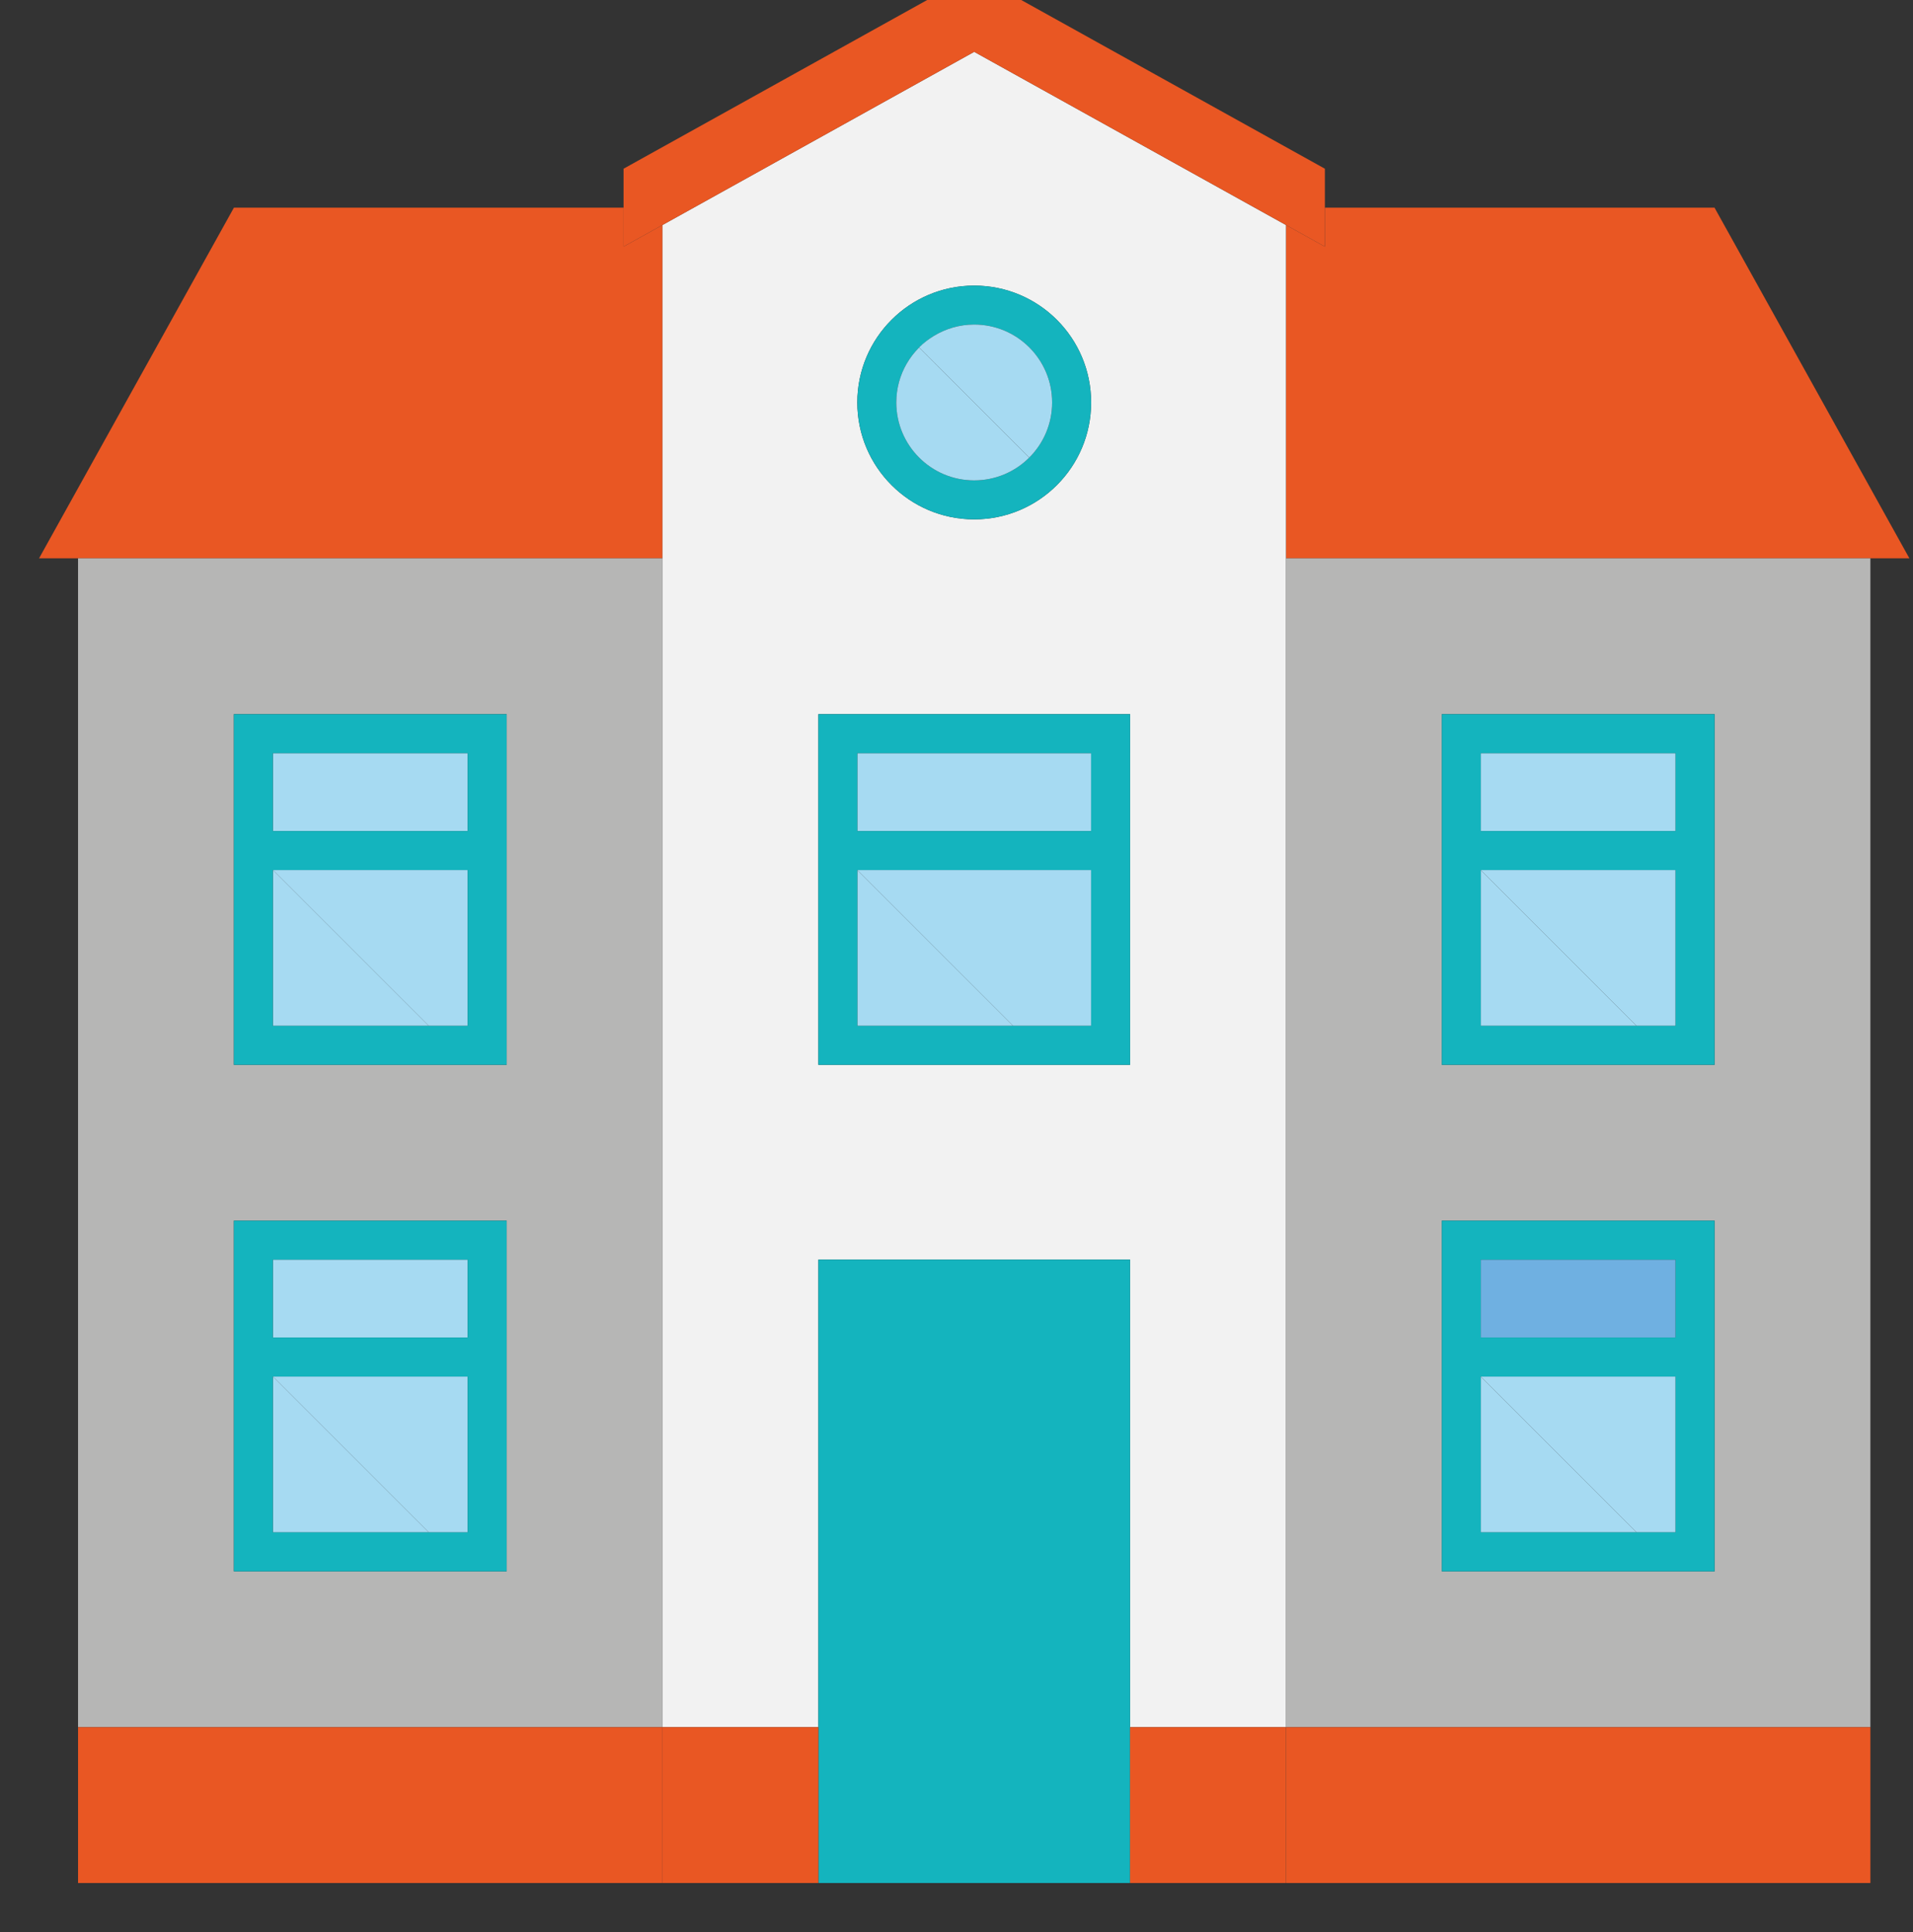 <?xml version="1.0" encoding="utf-8"?>
<!-- Generator: Adobe Illustrator 16.0.0, SVG Export Plug-In . SVG Version: 6.00 Build 0)  -->
<!DOCTYPE svg PUBLIC "-//W3C//DTD SVG 1.1//EN" "http://www.w3.org/Graphics/SVG/1.1/DTD/svg11.dtd">
<svg version="1.1" id="Calque_1" xmlns="http://www.w3.org/2000/svg" xmlns:xlink="http://www.w3.org/1999/xlink" x="0px" y="0px"
	 width="99px" height="100px" viewBox="0 0 99 100" enable-background="new 0 0 99 100" xml:space="preserve">
<rect x="0" y="0" width="99" height="100" fill="#333333" stroke="none"/>
<g>
	<polygon fill="#E95723" points="34.285,11.645 32.27,12.764 32.27,10.748 12.105,10.748 2.021,28.896 4.039,28.896 34.285,28.896 	
		"/>
	<polygon fill="#E95723" points="88.729,10.748 68.564,10.748 68.564,12.764 66.549,11.645 66.549,28.896 96.795,28.896 
		98.813,28.896 	"/>
	<path fill="#B6B6B5" d="M34.285,28.896H4.039v60.492h30.246V28.896z M26.219,65.191v4.033v2.018v8.064v2.018h-2.016H14.121h-2.018
		v-2.018v-8.064v-2.018v-4.033v-2.016h2.018h10.082h2.016V65.191z M26.219,38.979v4.033v2.016v8.066v2.016h-2.016H14.121h-2.018
		v-2.016v-8.066v-2.016v-4.033v-2.018h2.018h10.082h2.016V38.979z"/>
	<path fill="#B6B6B5" d="M66.549,89.389h30.246V28.896H66.549V89.389z M74.615,53.094v-8.066v-2.016v-4.033v-2.018h2.016h10.082
		h2.018v2.018v4.033v2.016v8.066v2.016h-2.018H76.631h-2.016V53.094z M74.615,79.307v-8.064v-2.018v-4.033v-2.016h2.016h10.082
		h2.018v2.016v4.033v2.018v8.064v2.018h-2.018H76.631h-2.016V79.307z"/>
	<path fill="#F2F2F2" d="M34.285,11.645v17.252v60.492h8.066V65.191h16.131v24.197h8.066V28.896V11.645L50.416,2.682L34.285,11.645z
		 M58.482,38.979v4.033v2.016v8.066v2.016h-2.016h-2.018H44.367h-2.016v-2.016v-8.066v-2.016v-4.033v-2.018h2.016h12.1h2.016V38.979
		z M56.467,20.83c0,3.342-2.709,6.049-6.051,6.049c-3.34,0-6.049-2.707-6.049-6.049s2.709-6.049,6.049-6.049
		C53.758,14.781,56.467,17.49,56.467,20.83z"/>
	<polygon fill="#A6DAF2" points="14.121,53.094 22.188,53.094 14.121,45.027 	"/>
	<polygon fill="#A6DAF2" points="22.188,53.094 24.203,53.094 24.203,45.027 14.121,45.027 	"/>
	<rect x="14.121" y="38.979" fill="#A6DAF2" width="10.082" height="4.033"/>
	<path fill="#14B4BE" d="M14.121,36.961h-2.018v2.018v4.033v2.016v8.066v2.016h2.018h10.082h2.016v-2.016v-8.066v-2.016v-4.033
		v-2.018h-2.016H14.121z M24.203,53.094h-2.016h-8.066v-8.066h10.082V53.094z M24.203,43.012H14.121v-4.033h10.082V43.012z"/>
	<polygon fill="#A6DAF2" points="44.367,53.094 52.434,53.094 44.367,45.027 	"/>
	<rect x="44.367" y="38.979" fill="#A6DAF2" width="12.1" height="4.033"/>
	<polygon fill="#A6DAF2" points="44.367,45.027 52.434,53.094 56.467,53.094 56.467,45.027 54.449,45.027 	"/>
	<path fill="#14B4BE" d="M44.367,36.961h-2.016v2.018v4.033v2.016v8.066v2.016h2.016h10.082h2.018h2.016v-2.016v-8.066v-2.016
		v-4.033v-2.018h-2.016H44.367z M56.467,53.094h-4.033h-8.066v-8.066h10.082h2.018V53.094z M56.467,43.012h-12.1v-4.033h12.1V43.012
		z"/>
	<polygon fill="#14B4BE" points="58.482,65.191 42.352,65.191 42.352,89.389 42.352,97.455 58.482,97.455 58.482,89.389 	"/>
	<rect x="4.039" y="89.389" fill="#E95723" width="30.246" height="8.066"/>
	<rect x="66.549" y="89.389" fill="#E95723" width="30.246" height="8.066"/>
	<rect x="58.482" y="89.389" fill="#E95723" width="8.066" height="8.066"/>
	<rect x="34.285" y="89.389" fill="#E95723" width="8.066" height="8.066"/>
	<polygon fill="#E95723" points="34.285,11.645 50.416,2.682 66.549,11.645 68.564,12.764 68.564,10.748 68.564,8.732 
		50.416,-1.352 32.27,8.732 32.27,10.748 32.27,12.764 	"/>
	<path fill="#14B4BE" d="M44.367,20.83c0,3.342,2.709,6.049,6.049,6.049c3.342,0,6.051-2.707,6.051-6.049s-2.709-6.049-6.051-6.049
		C47.076,14.781,44.367,17.49,44.367,20.83z M54.449,20.83c0,2.227-1.805,4.033-4.033,4.033c-2.227,0-4.031-1.805-4.031-4.033
		c0-1.457,0.775-2.73,1.934-3.439c0.613-0.375,1.328-0.594,2.098-0.594C52.645,16.797,54.449,18.604,54.449,20.83z"/>
	<path fill="#A6DAF2" d="M47.566,17.979c0.225-0.225,0.479-0.42,0.752-0.588c-1.158,0.709-1.934,1.982-1.934,3.439
		c0,2.227,1.805,4.033,4.031,4.033c2.229,0,4.033-1.805,4.033-4.033c0,1.113-0.451,2.121-1.182,2.852L47.566,17.979z"/>
	<path fill="#A5D8E5" d="M54.449,20.83c0-2.227-1.805-4.033-4.033-4.033C52.645,16.797,54.449,18.604,54.449,20.83z"/>
	<path fill="#A6DAF2" d="M50.416,16.797c-0.77,0-1.484,0.219-2.098,0.594c-0.273,0.168-0.527,0.363-0.752,0.588l5.701,5.703
		c0.73-0.73,1.182-1.738,1.182-2.852C54.449,18.604,52.645,16.797,50.416,16.797z"/>
	<polygon fill="#A6DAF2" points="76.631,45.027 76.631,53.094 84.697,53.094 	"/>
	<polygon fill="#A6DAF2" points="86.713,53.094 86.713,45.027 76.631,45.027 84.697,53.094 	"/>
	<rect x="76.631" y="38.979" fill="#A6DAF2" width="10.082" height="4.033"/>
	<path fill="#14B4BE" d="M86.713,55.109h2.018v-2.016v-8.066v-2.016v-4.033v-2.018h-2.018H76.631h-2.016v2.018v4.033v2.016v8.066
		v2.016h2.016H86.713z M76.631,38.979h10.082v4.033H76.631V38.979z M76.631,45.027h10.082v8.066h-2.016h-8.066V45.027L76.631,45.027
		z"/>
	<polygon fill="#A6DAF2" points="14.121,79.307 22.188,79.307 14.121,71.242 	"/>
	<polygon fill="#A6DAF2" points="22.188,79.307 24.203,79.307 24.203,71.242 14.121,71.242 	"/>
	<rect x="14.121" y="65.191" fill="#A6DAF2" width="10.082" height="4.033"/>
	<path fill="#14B4BE" d="M14.121,63.176h-2.018v2.016v4.033v2.018v8.064v2.018h2.018h10.082h2.016v-2.018v-8.064v-2.018v-4.033
		v-2.016h-2.016H14.121z M24.203,79.307h-2.016h-8.066v-8.064h10.082V79.307z M24.203,69.225H14.121v-4.033h10.082V69.225z"/>
	<polygon fill="#A6DAF2" points="76.631,71.242 76.631,79.307 84.697,79.307 	"/>
	<polygon fill="#A6DAF2" points="86.713,79.307 86.713,71.242 76.631,71.242 84.697,79.307 	"/>
	<rect x="76.631" y="65.191" fill="#6FB0E1" width="10.082" height="4.033"/>
	<path fill="#14B4BE" d="M86.713,81.324h2.018v-2.018v-8.064v-2.018v-4.033v-2.016h-2.018H76.631h-2.016v2.016v4.033v2.018v8.064
		v2.018h2.016H86.713z M76.631,65.191h10.082v4.033H76.631V65.191z M76.631,71.242h10.082v8.064h-2.016h-8.066V71.242L76.631,71.242
		z"/>
</g>
</svg>
